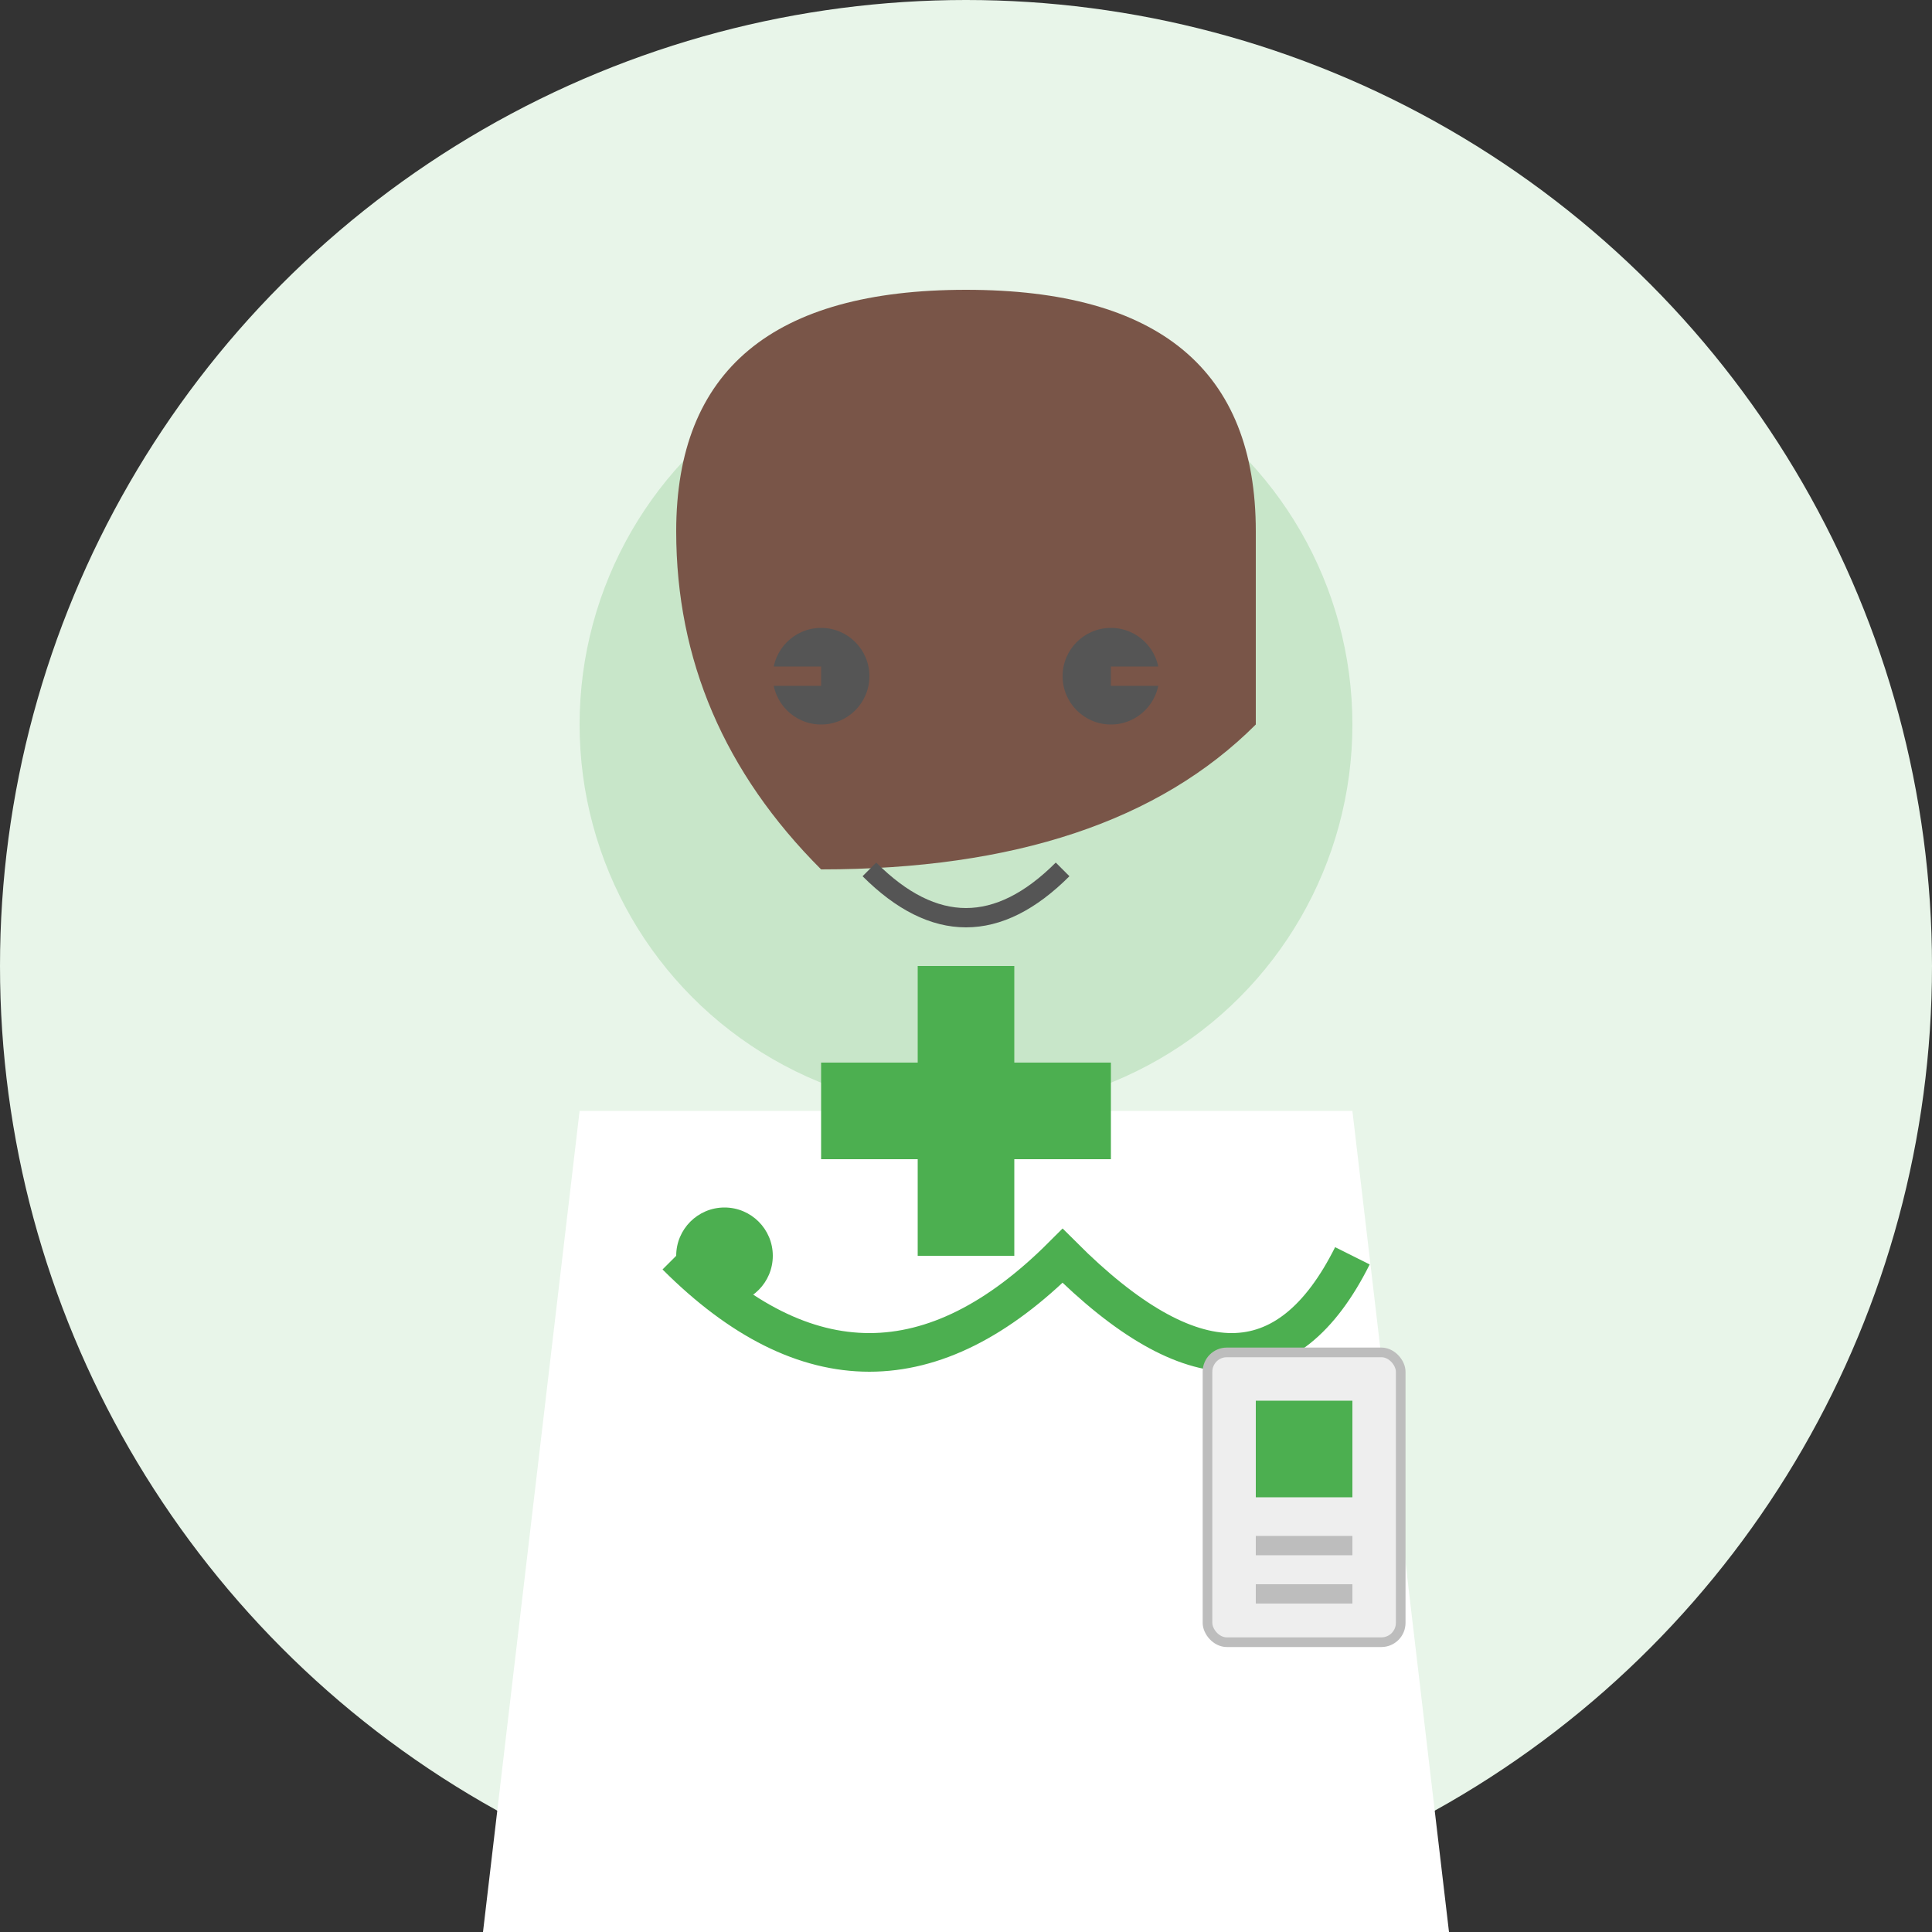 <?xml version="1.0" encoding="UTF-8"?>
<svg xmlns="http://www.w3.org/2000/svg" width="200" height="200" viewBox="0 0 200 200">
  <rect x="0" y="0" width="200" height="200" fill="#333333" stroke="none"/>
  <!-- Background circle -->
  <circle cx="100" cy="100" r="100" fill="#E8F5E9"/>
  
  <!-- Head -->
  <circle cx="100" cy="75" r="40" fill="#C8E6C9"/>
  
  <!-- Hair -->
  <path d="M70 55 Q70 30 100 30 Q130 30 130 55 L130 75 Q115 90 85 90 Q70 75 70 55 Z" fill="#795548"/>
  <path d="M70 55 Q80 45 100 40 Q120 45 130 55" fill="#795548"/>
  
  <!-- Body/Coat -->
  <path d="M60 115 L50 200 H150 L140 115 Z" fill="#FFFFFF"/>
  
  <!-- Stethoscope -->
  <path d="M70 130 Q90 150 110 130 Q130 150 140 130" stroke="#4CAF50" stroke-width="4" fill="none"/>
  <circle cx="75" cy="130" r="5" fill="#4CAF50"/>
  
  <!-- Face elements -->
  <circle cx="85" cy="70" r="5" fill="#555555"/>
  <circle cx="115" cy="70" r="5" fill="#555555"/>
  <path d="M90 90 Q100 100 110 90" stroke="#555555" stroke-width="2" fill="none"/>
  
  <!-- Glasses -->
  <path d="M75 70 L85 70" stroke="#795548" stroke-width="2" fill="none"/>
  <path d="M115 70 L125 70" stroke="#795548" stroke-width="2" fill="none"/>
  <circle cx="85" cy="70" r="10" stroke="#795548" stroke-width="2" fill="none"/>
  <circle cx="115" cy="70" r="10" stroke="#795548" stroke-width="2" fill="none"/>
  
  <!-- Medical cross -->
  <rect x="85" y="110" width="30" height="10" fill="#4CAF50"/>
  <rect x="95" y="100" width="10" height="30" fill="#4CAF50"/>
  
  <!-- ID Badge -->
  <rect x="125" y="140" width="20" height="30" rx="2" fill="#EEEEEE" stroke="#BDBDBD"/>
  <rect x="130" y="145" width="10" height="10" fill="#4CAF50"/>
  <line x1="130" y1="160" x2="140" y2="160" stroke="#BDBDBD" stroke-width="2"/>
  <line x1="130" y1="165" x2="140" y2="165" stroke="#BDBDBD" stroke-width="2"/>
</svg> 